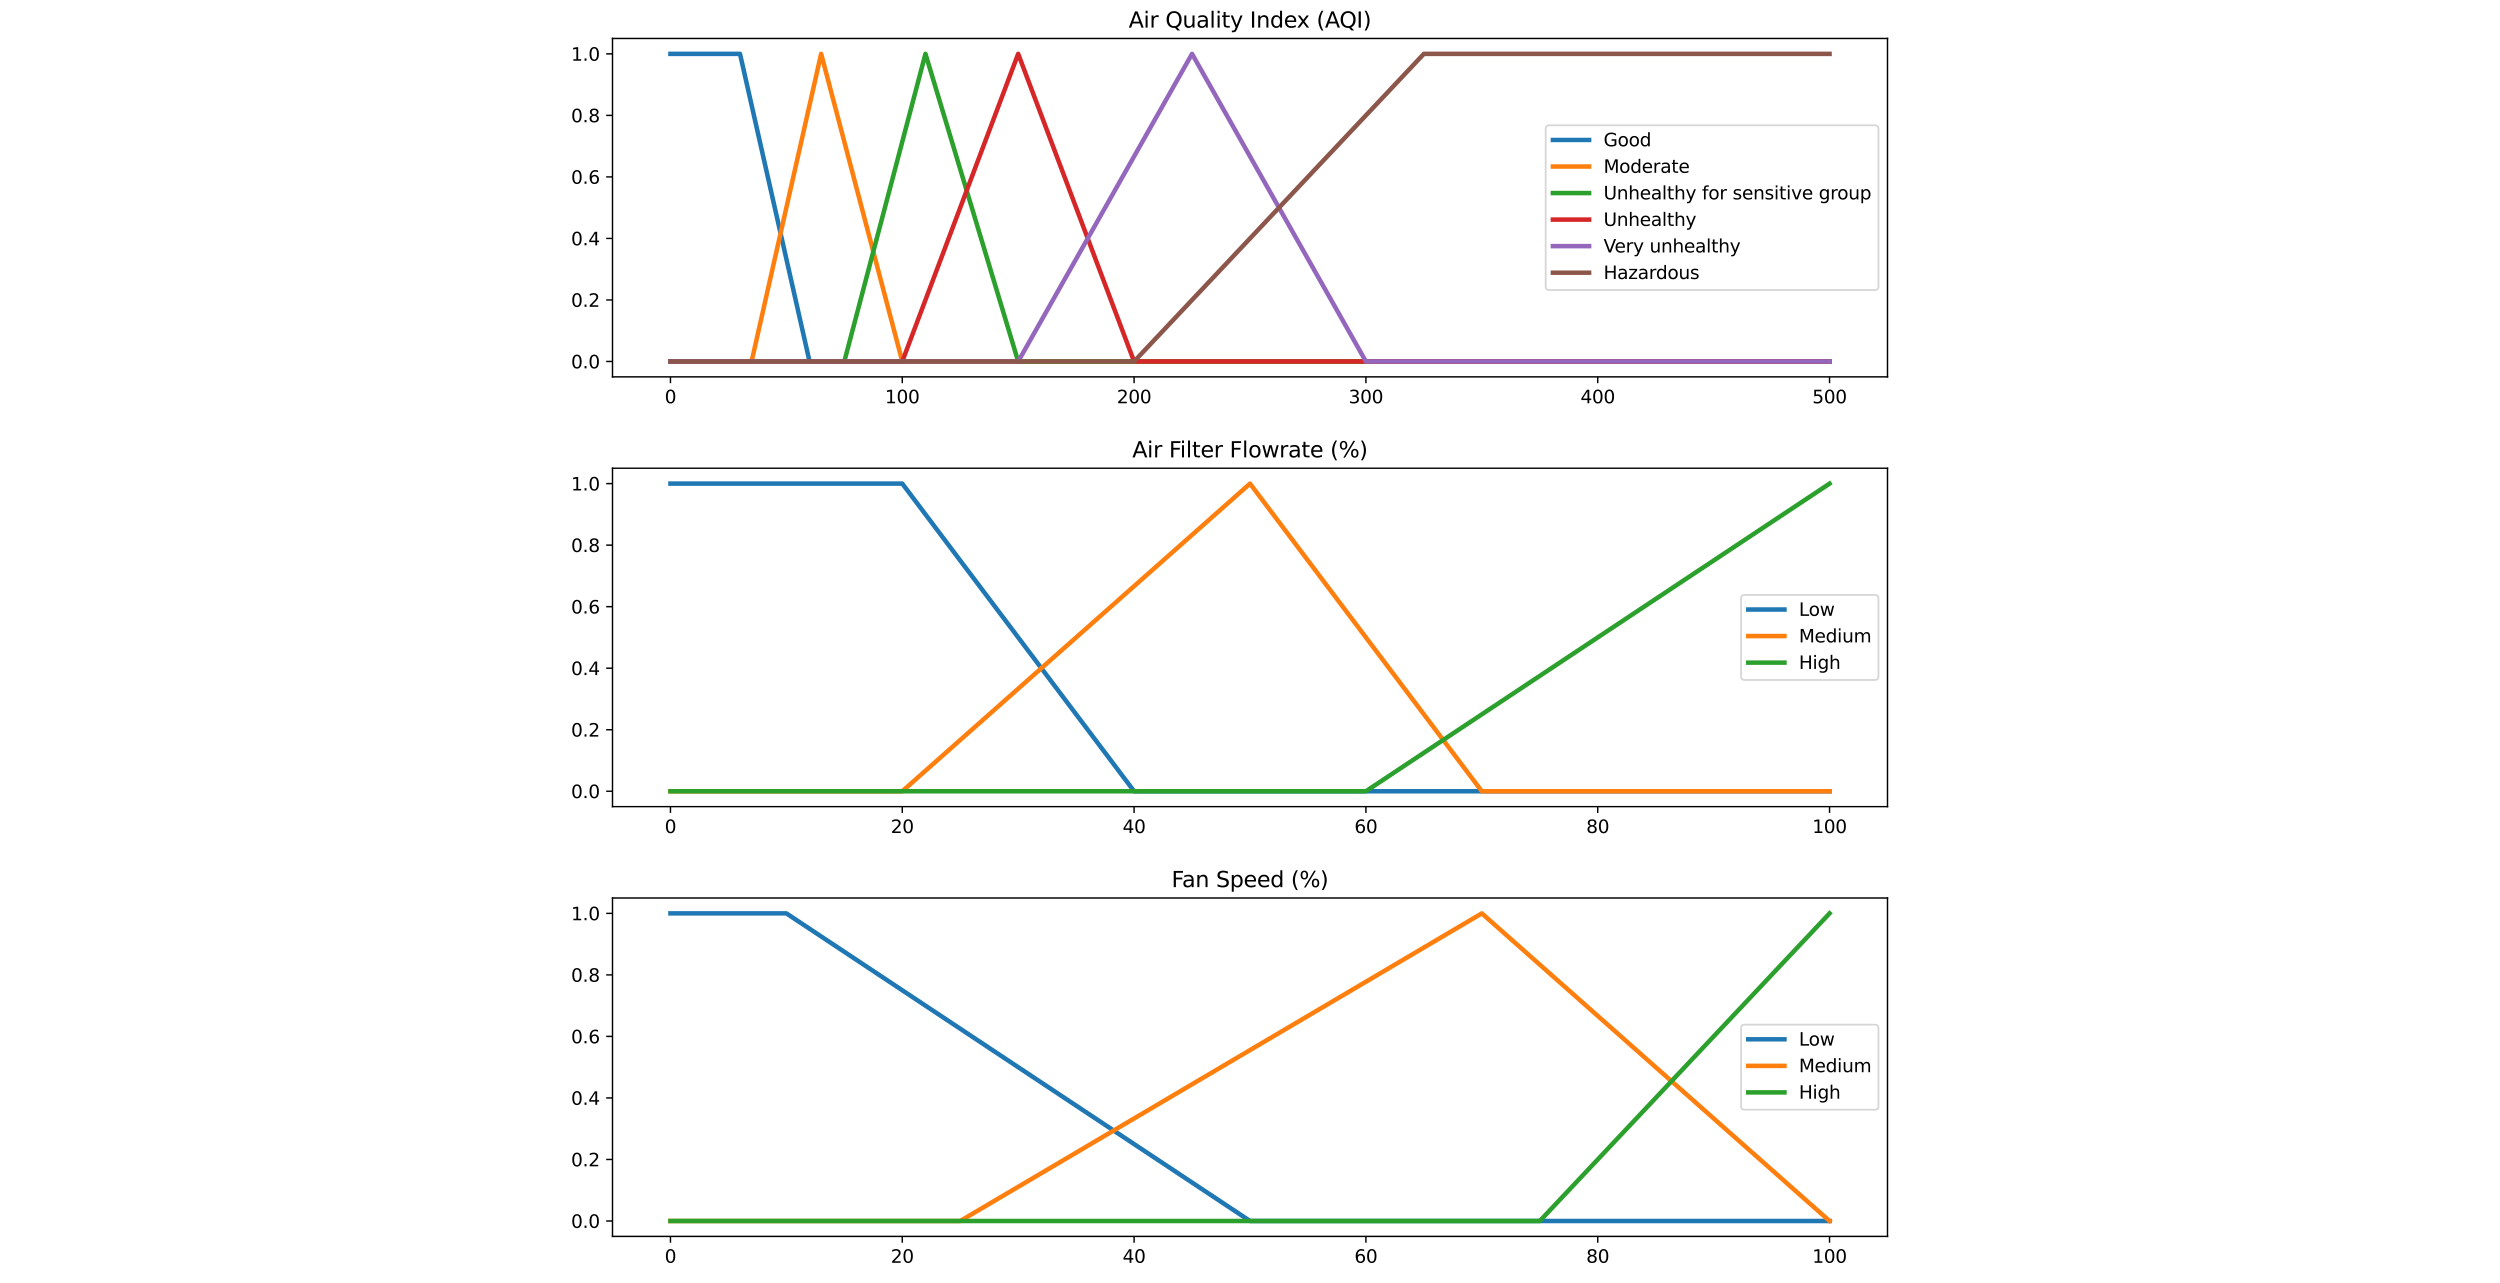 <?xml version="1.0" encoding="utf-8" standalone="no"?>
<!DOCTYPE svg PUBLIC "-//W3C//DTD SVG 1.1//EN"
  "http://www.w3.org/Graphics/SVG/1.1/DTD/svg11.dtd">
<svg xmlns:xlink="http://www.w3.org/1999/xlink" width="1382.4pt" height="709.2pt" viewBox="0 0 1382.4 709.2" xmlns="http://www.w3.org/2000/svg" version="1.1">
 <defs>
  <style type="text/css">*{stroke-linejoin: round; stroke-linecap: butt}</style>
 </defs>
 <g id="figure_1">
  <g id="patch_1">
   <path d="M 0 709.2 
L 1382.4 709.2 
L 1382.4 0 
L 0 0 
z
" style="fill: #ffffff"/>
  </g>
  <g id="axes_1">
   <g id="patch_2">
    <path d="M 338.688 208.393 
L 1043.712 208.393 
L 1043.712 21.276 
L 338.688 21.276 
z
" style="fill: #ffffff"/>
   </g>
   <g id="matplotlib.axis_1">
    <g id="xtick_1">
     <g id="line2d_1">
      <defs>
       <path id="m611a235ee1" d="M 0 0 
L 0 3.5 
" style="stroke: #000000; stroke-width: 0.8"/>
      </defs>
      <g>
       <use xlink:href="#m611a235ee1" x="370.735" y="208.393" style="stroke: #000000; stroke-width: 0.8"/>
      </g>
     </g>
     <g id="text_1">
      <!-- 0 -->
      <g transform="translate(367.553 222.991)scale(0.1 -0.1)">
       <defs>
        <path id="DejaVuSans-30" d="M 2034 4250 
Q 1547 4250 1301 3770 
Q 1056 3291 1056 2328 
Q 1056 1369 1301 889 
Q 1547 409 2034 409 
Q 2525 409 2770 889 
Q 3016 1369 3016 2328 
Q 3016 3291 2770 3770 
Q 2525 4250 2034 4250 
z
M 2034 4750 
Q 2819 4750 3233 4129 
Q 3647 3509 3647 2328 
Q 3647 1150 3233 529 
Q 2819 -91 2034 -91 
Q 1250 -91 836 529 
Q 422 1150 422 2328 
Q 422 3509 836 4129 
Q 1250 4750 2034 4750 
z
" transform="scale(0.016)"/>
       </defs>
       <use xlink:href="#DejaVuSans-30"/>
      </g>
     </g>
    </g>
    <g id="xtick_2">
     <g id="line2d_2">
      <g>
       <use xlink:href="#m611a235ee1" x="498.921" y="208.393" style="stroke: #000000; stroke-width: 0.8"/>
      </g>
     </g>
     <g id="text_2">
      <!-- 100 -->
      <g transform="translate(489.377 222.991)scale(0.1 -0.1)">
       <defs>
        <path id="DejaVuSans-31" d="M 794 531 
L 1825 531 
L 1825 4091 
L 703 3866 
L 703 4441 
L 1819 4666 
L 2450 4666 
L 2450 531 
L 3481 531 
L 3481 0 
L 794 0 
L 794 531 
z
" transform="scale(0.016)"/>
       </defs>
       <use xlink:href="#DejaVuSans-31"/>
       <use xlink:href="#DejaVuSans-30" x="63.623"/>
       <use xlink:href="#DejaVuSans-30" x="127.246"/>
      </g>
     </g>
    </g>
    <g id="xtick_3">
     <g id="line2d_3">
      <g>
       <use xlink:href="#m611a235ee1" x="627.107" y="208.393" style="stroke: #000000; stroke-width: 0.8"/>
      </g>
     </g>
     <g id="text_3">
      <!-- 200 -->
      <g transform="translate(617.563 222.991)scale(0.1 -0.1)">
       <defs>
        <path id="DejaVuSans-32" d="M 1228 531 
L 3431 531 
L 3431 0 
L 469 0 
L 469 531 
Q 828 903 1448 1529 
Q 2069 2156 2228 2338 
Q 2531 2678 2651 2914 
Q 2772 3150 2772 3378 
Q 2772 3750 2511 3984 
Q 2250 4219 1831 4219 
Q 1534 4219 1204 4116 
Q 875 4013 500 3803 
L 500 4441 
Q 881 4594 1212 4672 
Q 1544 4750 1819 4750 
Q 2544 4750 2975 4387 
Q 3406 4025 3406 3419 
Q 3406 3131 3298 2873 
Q 3191 2616 2906 2266 
Q 2828 2175 2409 1742 
Q 1991 1309 1228 531 
z
" transform="scale(0.016)"/>
       </defs>
       <use xlink:href="#DejaVuSans-32"/>
       <use xlink:href="#DejaVuSans-30" x="63.623"/>
       <use xlink:href="#DejaVuSans-30" x="127.246"/>
      </g>
     </g>
    </g>
    <g id="xtick_4">
     <g id="line2d_4">
      <g>
       <use xlink:href="#m611a235ee1" x="755.293" y="208.393" style="stroke: #000000; stroke-width: 0.8"/>
      </g>
     </g>
     <g id="text_4">
      <!-- 300 -->
      <g transform="translate(745.749 222.991)scale(0.1 -0.1)">
       <defs>
        <path id="DejaVuSans-33" d="M 2597 2516 
Q 3050 2419 3304 2112 
Q 3559 1806 3559 1356 
Q 3559 666 3084 287 
Q 2609 -91 1734 -91 
Q 1441 -91 1130 -33 
Q 819 25 488 141 
L 488 750 
Q 750 597 1062 519 
Q 1375 441 1716 441 
Q 2309 441 2620 675 
Q 2931 909 2931 1356 
Q 2931 1769 2642 2001 
Q 2353 2234 1838 2234 
L 1294 2234 
L 1294 2753 
L 1863 2753 
Q 2328 2753 2575 2939 
Q 2822 3125 2822 3475 
Q 2822 3834 2567 4026 
Q 2313 4219 1838 4219 
Q 1578 4219 1281 4162 
Q 984 4106 628 3988 
L 628 4550 
Q 988 4650 1302 4700 
Q 1616 4750 1894 4750 
Q 2613 4750 3031 4423 
Q 3450 4097 3450 3541 
Q 3450 3153 3228 2886 
Q 3006 2619 2597 2516 
z
" transform="scale(0.016)"/>
       </defs>
       <use xlink:href="#DejaVuSans-33"/>
       <use xlink:href="#DejaVuSans-30" x="63.623"/>
       <use xlink:href="#DejaVuSans-30" x="127.246"/>
      </g>
     </g>
    </g>
    <g id="xtick_5">
     <g id="line2d_5">
      <g>
       <use xlink:href="#m611a235ee1" x="883.479" y="208.393" style="stroke: #000000; stroke-width: 0.8"/>
      </g>
     </g>
     <g id="text_5">
      <!-- 400 -->
      <g transform="translate(873.936 222.991)scale(0.1 -0.1)">
       <defs>
        <path id="DejaVuSans-34" d="M 2419 4116 
L 825 1625 
L 2419 1625 
L 2419 4116 
z
M 2253 4666 
L 3047 4666 
L 3047 1625 
L 3713 1625 
L 3713 1100 
L 3047 1100 
L 3047 0 
L 2419 0 
L 2419 1100 
L 313 1100 
L 313 1709 
L 2253 4666 
z
" transform="scale(0.016)"/>
       </defs>
       <use xlink:href="#DejaVuSans-34"/>
       <use xlink:href="#DejaVuSans-30" x="63.623"/>
       <use xlink:href="#DejaVuSans-30" x="127.246"/>
      </g>
     </g>
    </g>
    <g id="xtick_6">
     <g id="line2d_6">
      <g>
       <use xlink:href="#m611a235ee1" x="1011.665" y="208.393" style="stroke: #000000; stroke-width: 0.8"/>
      </g>
     </g>
     <g id="text_6">
      <!-- 500 -->
      <g transform="translate(1002.122 222.991)scale(0.1 -0.1)">
       <defs>
        <path id="DejaVuSans-35" d="M 691 4666 
L 3169 4666 
L 3169 4134 
L 1269 4134 
L 1269 2991 
Q 1406 3038 1543 3061 
Q 1681 3084 1819 3084 
Q 2600 3084 3056 2656 
Q 3513 2228 3513 1497 
Q 3513 744 3044 326 
Q 2575 -91 1722 -91 
Q 1428 -91 1123 -41 
Q 819 9 494 109 
L 494 744 
Q 775 591 1075 516 
Q 1375 441 1709 441 
Q 2250 441 2565 725 
Q 2881 1009 2881 1497 
Q 2881 1984 2565 2268 
Q 2250 2553 1709 2553 
Q 1456 2553 1204 2497 
Q 953 2441 691 2322 
L 691 4666 
z
" transform="scale(0.016)"/>
       </defs>
       <use xlink:href="#DejaVuSans-35"/>
       <use xlink:href="#DejaVuSans-30" x="63.623"/>
       <use xlink:href="#DejaVuSans-30" x="127.246"/>
      </g>
     </g>
    </g>
   </g>
   <g id="matplotlib.axis_2">
    <g id="ytick_1">
     <g id="line2d_7">
      <defs>
       <path id="m866c22532f" d="M 0 0 
L -3.5 0 
" style="stroke: #000000; stroke-width: 0.8"/>
      </defs>
      <g>
       <use xlink:href="#m866c22532f" x="338.688" y="199.887" style="stroke: #000000; stroke-width: 0.8"/>
      </g>
     </g>
     <g id="text_7">
      <!-- 0.0 -->
      <g transform="translate(315.785 203.687)scale(0.1 -0.1)">
       <defs>
        <path id="DejaVuSans-2e" d="M 684 794 
L 1344 794 
L 1344 0 
L 684 0 
L 684 794 
z
" transform="scale(0.016)"/>
       </defs>
       <use xlink:href="#DejaVuSans-30"/>
       <use xlink:href="#DejaVuSans-2e" x="63.623"/>
       <use xlink:href="#DejaVuSans-30" x="95.41"/>
      </g>
     </g>
    </g>
    <g id="ytick_2">
     <g id="line2d_8">
      <g>
       <use xlink:href="#m866c22532f" x="338.688" y="165.866" style="stroke: #000000; stroke-width: 0.8"/>
      </g>
     </g>
     <g id="text_8">
      <!-- 0.2 -->
      <g transform="translate(315.785 169.665)scale(0.1 -0.1)">
       <use xlink:href="#DejaVuSans-30"/>
       <use xlink:href="#DejaVuSans-2e" x="63.623"/>
       <use xlink:href="#DejaVuSans-32" x="95.41"/>
      </g>
     </g>
    </g>
    <g id="ytick_3">
     <g id="line2d_9">
      <g>
       <use xlink:href="#m866c22532f" x="338.688" y="131.845" style="stroke: #000000; stroke-width: 0.8"/>
      </g>
     </g>
     <g id="text_9">
      <!-- 0.4 -->
      <g transform="translate(315.785 135.644)scale(0.1 -0.1)">
       <use xlink:href="#DejaVuSans-30"/>
       <use xlink:href="#DejaVuSans-2e" x="63.623"/>
       <use xlink:href="#DejaVuSans-34" x="95.41"/>
      </g>
     </g>
    </g>
    <g id="ytick_4">
     <g id="line2d_10">
      <g>
       <use xlink:href="#m866c22532f" x="338.688" y="97.824" style="stroke: #000000; stroke-width: 0.8"/>
      </g>
     </g>
     <g id="text_10">
      <!-- 0.6 -->
      <g transform="translate(315.785 101.623)scale(0.1 -0.1)">
       <defs>
        <path id="DejaVuSans-36" d="M 2113 2584 
Q 1688 2584 1439 2293 
Q 1191 2003 1191 1497 
Q 1191 994 1439 701 
Q 1688 409 2113 409 
Q 2538 409 2786 701 
Q 3034 994 3034 1497 
Q 3034 2003 2786 2293 
Q 2538 2584 2113 2584 
z
M 3366 4563 
L 3366 3988 
Q 3128 4100 2886 4159 
Q 2644 4219 2406 4219 
Q 1781 4219 1451 3797 
Q 1122 3375 1075 2522 
Q 1259 2794 1537 2939 
Q 1816 3084 2150 3084 
Q 2853 3084 3261 2657 
Q 3669 2231 3669 1497 
Q 3669 778 3244 343 
Q 2819 -91 2113 -91 
Q 1303 -91 875 529 
Q 447 1150 447 2328 
Q 447 3434 972 4092 
Q 1497 4750 2381 4750 
Q 2619 4750 2861 4703 
Q 3103 4656 3366 4563 
z
" transform="scale(0.016)"/>
       </defs>
       <use xlink:href="#DejaVuSans-30"/>
       <use xlink:href="#DejaVuSans-2e" x="63.623"/>
       <use xlink:href="#DejaVuSans-36" x="95.41"/>
      </g>
     </g>
    </g>
    <g id="ytick_5">
     <g id="line2d_11">
      <g>
       <use xlink:href="#m866c22532f" x="338.688" y="63.803" style="stroke: #000000; stroke-width: 0.8"/>
      </g>
     </g>
     <g id="text_11">
      <!-- 0.8 -->
      <g transform="translate(315.785 67.602)scale(0.1 -0.1)">
       <defs>
        <path id="DejaVuSans-38" d="M 2034 2216 
Q 1584 2216 1326 1975 
Q 1069 1734 1069 1313 
Q 1069 891 1326 650 
Q 1584 409 2034 409 
Q 2484 409 2743 651 
Q 3003 894 3003 1313 
Q 3003 1734 2745 1975 
Q 2488 2216 2034 2216 
z
M 1403 2484 
Q 997 2584 770 2862 
Q 544 3141 544 3541 
Q 544 4100 942 4425 
Q 1341 4750 2034 4750 
Q 2731 4750 3128 4425 
Q 3525 4100 3525 3541 
Q 3525 3141 3298 2862 
Q 3072 2584 2669 2484 
Q 3125 2378 3379 2068 
Q 3634 1759 3634 1313 
Q 3634 634 3220 271 
Q 2806 -91 2034 -91 
Q 1263 -91 848 271 
Q 434 634 434 1313 
Q 434 1759 690 2068 
Q 947 2378 1403 2484 
z
M 1172 3481 
Q 1172 3119 1398 2916 
Q 1625 2713 2034 2713 
Q 2441 2713 2670 2916 
Q 2900 3119 2900 3481 
Q 2900 3844 2670 4047 
Q 2441 4250 2034 4250 
Q 1625 4250 1398 4047 
Q 1172 3844 1172 3481 
z
" transform="scale(0.016)"/>
       </defs>
       <use xlink:href="#DejaVuSans-30"/>
       <use xlink:href="#DejaVuSans-2e" x="63.623"/>
       <use xlink:href="#DejaVuSans-38" x="95.41"/>
      </g>
     </g>
    </g>
    <g id="ytick_6">
     <g id="line2d_12">
      <g>
       <use xlink:href="#m866c22532f" x="338.688" y="29.781" style="stroke: #000000; stroke-width: 0.8"/>
      </g>
     </g>
     <g id="text_12">
      <!-- 1.0 -->
      <g transform="translate(315.785 33.581)scale(0.1 -0.1)">
       <use xlink:href="#DejaVuSans-31"/>
       <use xlink:href="#DejaVuSans-2e" x="63.623"/>
       <use xlink:href="#DejaVuSans-30" x="95.41"/>
      </g>
     </g>
    </g>
   </g>
   <g id="line2d_13">
    <path d="M 370.735 29.781 
L 409.19 29.781 
L 447.646 199.887 
L 1011.665 199.887 
L 1011.665 199.887 
" clip-path="url(#pa4f7326aba)" style="fill: none; stroke: #1f77b4; stroke-width: 2.5; stroke-linecap: square"/>
   </g>
   <g id="line2d_14">
    <path d="M 370.735 199.887 
L 415.6 199.887 
L 454.056 29.781 
L 498.921 199.887 
L 1011.665 199.887 
L 1011.665 199.887 
" clip-path="url(#pa4f7326aba)" style="fill: none; stroke: #ff7f0e; stroke-width: 2.5; stroke-linecap: square"/>
   </g>
   <g id="line2d_15">
    <path d="M 370.735 199.887 
L 466.874 199.887 
L 511.739 29.781 
L 563.014 199.887 
L 1011.665 199.887 
L 1011.665 199.887 
" clip-path="url(#pa4f7326aba)" style="fill: none; stroke: #2ca02c; stroke-width: 2.5; stroke-linecap: square"/>
   </g>
   <g id="line2d_16">
    <path d="M 370.735 199.887 
L 498.921 199.887 
L 563.014 29.781 
L 627.107 199.887 
L 1011.665 199.887 
L 1011.665 199.887 
" clip-path="url(#pa4f7326aba)" style="fill: none; stroke: #d62728; stroke-width: 2.5; stroke-linecap: square"/>
   </g>
   <g id="line2d_17">
    <path d="M 370.735 199.887 
L 563.014 199.887 
L 659.153 29.781 
L 755.293 199.887 
L 1011.665 199.887 
L 1011.665 199.887 
" clip-path="url(#pa4f7326aba)" style="fill: none; stroke: #9467bd; stroke-width: 2.5; stroke-linecap: square"/>
   </g>
   <g id="line2d_18">
    <path d="M 370.735 199.887 
L 627.107 199.887 
L 787.34 29.781 
L 1011.665 29.781 
L 1011.665 29.781 
" clip-path="url(#pa4f7326aba)" style="fill: none; stroke: #8c564b; stroke-width: 2.5; stroke-linecap: square"/>
   </g>
   <g id="patch_3">
    <path d="M 338.688 208.393 
L 338.688 21.276 
" style="fill: none; stroke: #000000; stroke-width: 0.8; stroke-linejoin: miter; stroke-linecap: square"/>
   </g>
   <g id="patch_4">
    <path d="M 1043.712 208.393 
L 1043.712 21.276 
" style="fill: none; stroke: #000000; stroke-width: 0.8; stroke-linejoin: miter; stroke-linecap: square"/>
   </g>
   <g id="patch_5">
    <path d="M 338.688 208.393 
L 1043.712 208.393 
" style="fill: none; stroke: #000000; stroke-width: 0.8; stroke-linejoin: miter; stroke-linecap: square"/>
   </g>
   <g id="patch_6">
    <path d="M 338.688 21.276 
L 1043.712 21.276 
" style="fill: none; stroke: #000000; stroke-width: 0.8; stroke-linejoin: miter; stroke-linecap: square"/>
   </g>
   <g id="text_13">
    <!-- Air Quality Index (AQI) -->
    <g transform="translate(624.108 15.276)scale(0.12 -0.12)">
     <defs>
      <path id="DejaVuSans-41" d="M 2188 4044 
L 1331 1722 
L 3047 1722 
L 2188 4044 
z
M 1831 4666 
L 2547 4666 
L 4325 0 
L 3669 0 
L 3244 1197 
L 1141 1197 
L 716 0 
L 50 0 
L 1831 4666 
z
" transform="scale(0.016)"/>
      <path id="DejaVuSans-69" d="M 603 3500 
L 1178 3500 
L 1178 0 
L 603 0 
L 603 3500 
z
M 603 4863 
L 1178 4863 
L 1178 4134 
L 603 4134 
L 603 4863 
z
" transform="scale(0.016)"/>
      <path id="DejaVuSans-72" d="M 2631 2963 
Q 2534 3019 2420 3045 
Q 2306 3072 2169 3072 
Q 1681 3072 1420 2755 
Q 1159 2438 1159 1844 
L 1159 0 
L 581 0 
L 581 3500 
L 1159 3500 
L 1159 2956 
Q 1341 3275 1631 3429 
Q 1922 3584 2338 3584 
Q 2397 3584 2469 3576 
Q 2541 3569 2628 3553 
L 2631 2963 
z
" transform="scale(0.016)"/>
      <path id="DejaVuSans-20" transform="scale(0.016)"/>
      <path id="DejaVuSans-51" d="M 2522 4238 
Q 1834 4238 1429 3725 
Q 1025 3213 1025 2328 
Q 1025 1447 1429 934 
Q 1834 422 2522 422 
Q 3209 422 3611 934 
Q 4013 1447 4013 2328 
Q 4013 3213 3611 3725 
Q 3209 4238 2522 4238 
z
M 3406 84 
L 4238 -825 
L 3475 -825 
L 2784 -78 
Q 2681 -84 2626 -87 
Q 2572 -91 2522 -91 
Q 1538 -91 948 567 
Q 359 1225 359 2328 
Q 359 3434 948 4092 
Q 1538 4750 2522 4750 
Q 3503 4750 4090 4092 
Q 4678 3434 4678 2328 
Q 4678 1516 4351 937 
Q 4025 359 3406 84 
z
" transform="scale(0.016)"/>
      <path id="DejaVuSans-75" d="M 544 1381 
L 544 3500 
L 1119 3500 
L 1119 1403 
Q 1119 906 1312 657 
Q 1506 409 1894 409 
Q 2359 409 2629 706 
Q 2900 1003 2900 1516 
L 2900 3500 
L 3475 3500 
L 3475 0 
L 2900 0 
L 2900 538 
Q 2691 219 2414 64 
Q 2138 -91 1772 -91 
Q 1169 -91 856 284 
Q 544 659 544 1381 
z
M 1991 3584 
L 1991 3584 
z
" transform="scale(0.016)"/>
      <path id="DejaVuSans-61" d="M 2194 1759 
Q 1497 1759 1228 1600 
Q 959 1441 959 1056 
Q 959 750 1161 570 
Q 1363 391 1709 391 
Q 2188 391 2477 730 
Q 2766 1069 2766 1631 
L 2766 1759 
L 2194 1759 
z
M 3341 1997 
L 3341 0 
L 2766 0 
L 2766 531 
Q 2569 213 2275 61 
Q 1981 -91 1556 -91 
Q 1019 -91 701 211 
Q 384 513 384 1019 
Q 384 1609 779 1909 
Q 1175 2209 1959 2209 
L 2766 2209 
L 2766 2266 
Q 2766 2663 2505 2880 
Q 2244 3097 1772 3097 
Q 1472 3097 1187 3025 
Q 903 2953 641 2809 
L 641 3341 
Q 956 3463 1253 3523 
Q 1550 3584 1831 3584 
Q 2591 3584 2966 3190 
Q 3341 2797 3341 1997 
z
" transform="scale(0.016)"/>
      <path id="DejaVuSans-6c" d="M 603 4863 
L 1178 4863 
L 1178 0 
L 603 0 
L 603 4863 
z
" transform="scale(0.016)"/>
      <path id="DejaVuSans-74" d="M 1172 4494 
L 1172 3500 
L 2356 3500 
L 2356 3053 
L 1172 3053 
L 1172 1153 
Q 1172 725 1289 603 
Q 1406 481 1766 481 
L 2356 481 
L 2356 0 
L 1766 0 
Q 1100 0 847 248 
Q 594 497 594 1153 
L 594 3053 
L 172 3053 
L 172 3500 
L 594 3500 
L 594 4494 
L 1172 4494 
z
" transform="scale(0.016)"/>
      <path id="DejaVuSans-79" d="M 2059 -325 
Q 1816 -950 1584 -1140 
Q 1353 -1331 966 -1331 
L 506 -1331 
L 506 -850 
L 844 -850 
Q 1081 -850 1212 -737 
Q 1344 -625 1503 -206 
L 1606 56 
L 191 3500 
L 800 3500 
L 1894 763 
L 2988 3500 
L 3597 3500 
L 2059 -325 
z
" transform="scale(0.016)"/>
      <path id="DejaVuSans-49" d="M 628 4666 
L 1259 4666 
L 1259 0 
L 628 0 
L 628 4666 
z
" transform="scale(0.016)"/>
      <path id="DejaVuSans-6e" d="M 3513 2113 
L 3513 0 
L 2938 0 
L 2938 2094 
Q 2938 2591 2744 2837 
Q 2550 3084 2163 3084 
Q 1697 3084 1428 2787 
Q 1159 2491 1159 1978 
L 1159 0 
L 581 0 
L 581 3500 
L 1159 3500 
L 1159 2956 
Q 1366 3272 1645 3428 
Q 1925 3584 2291 3584 
Q 2894 3584 3203 3211 
Q 3513 2838 3513 2113 
z
" transform="scale(0.016)"/>
      <path id="DejaVuSans-64" d="M 2906 2969 
L 2906 4863 
L 3481 4863 
L 3481 0 
L 2906 0 
L 2906 525 
Q 2725 213 2448 61 
Q 2172 -91 1784 -91 
Q 1150 -91 751 415 
Q 353 922 353 1747 
Q 353 2572 751 3078 
Q 1150 3584 1784 3584 
Q 2172 3584 2448 3432 
Q 2725 3281 2906 2969 
z
M 947 1747 
Q 947 1113 1208 752 
Q 1469 391 1925 391 
Q 2381 391 2643 752 
Q 2906 1113 2906 1747 
Q 2906 2381 2643 2742 
Q 2381 3103 1925 3103 
Q 1469 3103 1208 2742 
Q 947 2381 947 1747 
z
" transform="scale(0.016)"/>
      <path id="DejaVuSans-65" d="M 3597 1894 
L 3597 1613 
L 953 1613 
Q 991 1019 1311 708 
Q 1631 397 2203 397 
Q 2534 397 2845 478 
Q 3156 559 3463 722 
L 3463 178 
Q 3153 47 2828 -22 
Q 2503 -91 2169 -91 
Q 1331 -91 842 396 
Q 353 884 353 1716 
Q 353 2575 817 3079 
Q 1281 3584 2069 3584 
Q 2775 3584 3186 3129 
Q 3597 2675 3597 1894 
z
M 3022 2063 
Q 3016 2534 2758 2815 
Q 2500 3097 2075 3097 
Q 1594 3097 1305 2825 
Q 1016 2553 972 2059 
L 3022 2063 
z
" transform="scale(0.016)"/>
      <path id="DejaVuSans-78" d="M 3513 3500 
L 2247 1797 
L 3578 0 
L 2900 0 
L 1881 1375 
L 863 0 
L 184 0 
L 1544 1831 
L 300 3500 
L 978 3500 
L 1906 2253 
L 2834 3500 
L 3513 3500 
z
" transform="scale(0.016)"/>
      <path id="DejaVuSans-28" d="M 1984 4856 
Q 1566 4138 1362 3434 
Q 1159 2731 1159 2009 
Q 1159 1288 1364 580 
Q 1569 -128 1984 -844 
L 1484 -844 
Q 1016 -109 783 600 
Q 550 1309 550 2009 
Q 550 2706 781 3412 
Q 1013 4119 1484 4856 
L 1984 4856 
z
" transform="scale(0.016)"/>
      <path id="DejaVuSans-29" d="M 513 4856 
L 1013 4856 
Q 1481 4119 1714 3412 
Q 1947 2706 1947 2009 
Q 1947 1309 1714 600 
Q 1481 -109 1013 -844 
L 513 -844 
Q 928 -128 1133 580 
Q 1338 1288 1338 2009 
Q 1338 2731 1133 3434 
Q 928 4138 513 4856 
z
" transform="scale(0.016)"/>
     </defs>
     <use xlink:href="#DejaVuSans-41"/>
     <use xlink:href="#DejaVuSans-69" x="68.408"/>
     <use xlink:href="#DejaVuSans-72" x="96.191"/>
     <use xlink:href="#DejaVuSans-20" x="137.305"/>
     <use xlink:href="#DejaVuSans-51" x="169.092"/>
     <use xlink:href="#DejaVuSans-75" x="247.803"/>
     <use xlink:href="#DejaVuSans-61" x="311.182"/>
     <use xlink:href="#DejaVuSans-6c" x="372.461"/>
     <use xlink:href="#DejaVuSans-69" x="400.244"/>
     <use xlink:href="#DejaVuSans-74" x="428.027"/>
     <use xlink:href="#DejaVuSans-79" x="467.236"/>
     <use xlink:href="#DejaVuSans-20" x="526.416"/>
     <use xlink:href="#DejaVuSans-49" x="558.203"/>
     <use xlink:href="#DejaVuSans-6e" x="587.695"/>
     <use xlink:href="#DejaVuSans-64" x="651.074"/>
     <use xlink:href="#DejaVuSans-65" x="714.551"/>
     <use xlink:href="#DejaVuSans-78" x="774.324"/>
     <use xlink:href="#DejaVuSans-20" x="833.504"/>
     <use xlink:href="#DejaVuSans-28" x="865.291"/>
     <use xlink:href="#DejaVuSans-41" x="904.305"/>
     <use xlink:href="#DejaVuSans-51" x="970.963"/>
     <use xlink:href="#DejaVuSans-49" x="1049.674"/>
     <use xlink:href="#DejaVuSans-29" x="1079.166"/>
    </g>
   </g>
   <g id="legend_1">
    <g id="patch_7">
     <path d="M 856.701 160.369 
L 1036.712 160.369 
Q 1038.712 160.369 1038.712 158.369 
L 1038.712 71.3 
Q 1038.712 69.3 1036.712 69.3 
L 856.701 69.3 
Q 854.701 69.3 854.701 71.3 
L 854.701 158.369 
Q 854.701 160.369 856.701 160.369 
z
" style="fill: #ffffff; opacity: 0.8; stroke: #cccccc; stroke-linejoin: miter"/>
    </g>
    <g id="line2d_19">
     <path d="M 858.701 77.398 
L 868.701 77.398 
L 878.701 77.398 
" style="fill: none; stroke: #1f77b4; stroke-width: 2.5; stroke-linecap: square"/>
    </g>
    <g id="text_14">
     <!-- Good -->
     <g transform="translate(886.701 80.898)scale(0.1 -0.1)">
      <defs>
       <path id="DejaVuSans-47" d="M 3809 666 
L 3809 1919 
L 2778 1919 
L 2778 2438 
L 4434 2438 
L 4434 434 
Q 4069 175 3628 42 
Q 3188 -91 2688 -91 
Q 1594 -91 976 548 
Q 359 1188 359 2328 
Q 359 3472 976 4111 
Q 1594 4750 2688 4750 
Q 3144 4750 3555 4637 
Q 3966 4525 4313 4306 
L 4313 3634 
Q 3963 3931 3569 4081 
Q 3175 4231 2741 4231 
Q 1884 4231 1454 3753 
Q 1025 3275 1025 2328 
Q 1025 1384 1454 906 
Q 1884 428 2741 428 
Q 3075 428 3337 486 
Q 3600 544 3809 666 
z
" transform="scale(0.016)"/>
       <path id="DejaVuSans-6f" d="M 1959 3097 
Q 1497 3097 1228 2736 
Q 959 2375 959 1747 
Q 959 1119 1226 758 
Q 1494 397 1959 397 
Q 2419 397 2687 759 
Q 2956 1122 2956 1747 
Q 2956 2369 2687 2733 
Q 2419 3097 1959 3097 
z
M 1959 3584 
Q 2709 3584 3137 3096 
Q 3566 2609 3566 1747 
Q 3566 888 3137 398 
Q 2709 -91 1959 -91 
Q 1206 -91 779 398 
Q 353 888 353 1747 
Q 353 2609 779 3096 
Q 1206 3584 1959 3584 
z
" transform="scale(0.016)"/>
      </defs>
      <use xlink:href="#DejaVuSans-47"/>
      <use xlink:href="#DejaVuSans-6f" x="77.49"/>
      <use xlink:href="#DejaVuSans-6f" x="138.672"/>
      <use xlink:href="#DejaVuSans-64" x="199.854"/>
     </g>
    </g>
    <g id="line2d_20">
     <path d="M 858.701 92.076 
L 868.701 92.076 
L 878.701 92.076 
" style="fill: none; stroke: #ff7f0e; stroke-width: 2.5; stroke-linecap: square"/>
    </g>
    <g id="text_15">
     <!-- Moderate -->
     <g transform="translate(886.701 95.576)scale(0.1 -0.1)">
      <defs>
       <path id="DejaVuSans-4d" d="M 628 4666 
L 1569 4666 
L 2759 1491 
L 3956 4666 
L 4897 4666 
L 4897 0 
L 4281 0 
L 4281 4097 
L 3078 897 
L 2444 897 
L 1241 4097 
L 1241 0 
L 628 0 
L 628 4666 
z
" transform="scale(0.016)"/>
      </defs>
      <use xlink:href="#DejaVuSans-4d"/>
      <use xlink:href="#DejaVuSans-6f" x="86.279"/>
      <use xlink:href="#DejaVuSans-64" x="147.461"/>
      <use xlink:href="#DejaVuSans-65" x="210.938"/>
      <use xlink:href="#DejaVuSans-72" x="272.461"/>
      <use xlink:href="#DejaVuSans-61" x="313.574"/>
      <use xlink:href="#DejaVuSans-74" x="374.854"/>
      <use xlink:href="#DejaVuSans-65" x="414.062"/>
     </g>
    </g>
    <g id="line2d_21">
     <path d="M 858.701 106.755 
L 868.701 106.755 
L 878.701 106.755 
" style="fill: none; stroke: #2ca02c; stroke-width: 2.5; stroke-linecap: square"/>
    </g>
    <g id="text_16">
     <!-- Unhealthy for sensitive group -->
     <g transform="translate(886.701 110.255)scale(0.1 -0.1)">
      <defs>
       <path id="DejaVuSans-55" d="M 556 4666 
L 1191 4666 
L 1191 1831 
Q 1191 1081 1462 751 
Q 1734 422 2344 422 
Q 2950 422 3222 751 
Q 3494 1081 3494 1831 
L 3494 4666 
L 4128 4666 
L 4128 1753 
Q 4128 841 3676 375 
Q 3225 -91 2344 -91 
Q 1459 -91 1007 375 
Q 556 841 556 1753 
L 556 4666 
z
" transform="scale(0.016)"/>
       <path id="DejaVuSans-68" d="M 3513 2113 
L 3513 0 
L 2938 0 
L 2938 2094 
Q 2938 2591 2744 2837 
Q 2550 3084 2163 3084 
Q 1697 3084 1428 2787 
Q 1159 2491 1159 1978 
L 1159 0 
L 581 0 
L 581 4863 
L 1159 4863 
L 1159 2956 
Q 1366 3272 1645 3428 
Q 1925 3584 2291 3584 
Q 2894 3584 3203 3211 
Q 3513 2838 3513 2113 
z
" transform="scale(0.016)"/>
       <path id="DejaVuSans-66" d="M 2375 4863 
L 2375 4384 
L 1825 4384 
Q 1516 4384 1395 4259 
Q 1275 4134 1275 3809 
L 1275 3500 
L 2222 3500 
L 2222 3053 
L 1275 3053 
L 1275 0 
L 697 0 
L 697 3053 
L 147 3053 
L 147 3500 
L 697 3500 
L 697 3744 
Q 697 4328 969 4595 
Q 1241 4863 1831 4863 
L 2375 4863 
z
" transform="scale(0.016)"/>
       <path id="DejaVuSans-73" d="M 2834 3397 
L 2834 2853 
Q 2591 2978 2328 3040 
Q 2066 3103 1784 3103 
Q 1356 3103 1142 2972 
Q 928 2841 928 2578 
Q 928 2378 1081 2264 
Q 1234 2150 1697 2047 
L 1894 2003 
Q 2506 1872 2764 1633 
Q 3022 1394 3022 966 
Q 3022 478 2636 193 
Q 2250 -91 1575 -91 
Q 1294 -91 989 -36 
Q 684 19 347 128 
L 347 722 
Q 666 556 975 473 
Q 1284 391 1588 391 
Q 1994 391 2212 530 
Q 2431 669 2431 922 
Q 2431 1156 2273 1281 
Q 2116 1406 1581 1522 
L 1381 1569 
Q 847 1681 609 1914 
Q 372 2147 372 2553 
Q 372 3047 722 3315 
Q 1072 3584 1716 3584 
Q 2034 3584 2315 3537 
Q 2597 3491 2834 3397 
z
" transform="scale(0.016)"/>
       <path id="DejaVuSans-76" d="M 191 3500 
L 800 3500 
L 1894 563 
L 2988 3500 
L 3597 3500 
L 2284 0 
L 1503 0 
L 191 3500 
z
" transform="scale(0.016)"/>
       <path id="DejaVuSans-67" d="M 2906 1791 
Q 2906 2416 2648 2759 
Q 2391 3103 1925 3103 
Q 1463 3103 1205 2759 
Q 947 2416 947 1791 
Q 947 1169 1205 825 
Q 1463 481 1925 481 
Q 2391 481 2648 825 
Q 2906 1169 2906 1791 
z
M 3481 434 
Q 3481 -459 3084 -895 
Q 2688 -1331 1869 -1331 
Q 1566 -1331 1297 -1286 
Q 1028 -1241 775 -1147 
L 775 -588 
Q 1028 -725 1275 -790 
Q 1522 -856 1778 -856 
Q 2344 -856 2625 -561 
Q 2906 -266 2906 331 
L 2906 616 
Q 2728 306 2450 153 
Q 2172 0 1784 0 
Q 1141 0 747 490 
Q 353 981 353 1791 
Q 353 2603 747 3093 
Q 1141 3584 1784 3584 
Q 2172 3584 2450 3431 
Q 2728 3278 2906 2969 
L 2906 3500 
L 3481 3500 
L 3481 434 
z
" transform="scale(0.016)"/>
       <path id="DejaVuSans-70" d="M 1159 525 
L 1159 -1331 
L 581 -1331 
L 581 3500 
L 1159 3500 
L 1159 2969 
Q 1341 3281 1617 3432 
Q 1894 3584 2278 3584 
Q 2916 3584 3314 3078 
Q 3713 2572 3713 1747 
Q 3713 922 3314 415 
Q 2916 -91 2278 -91 
Q 1894 -91 1617 61 
Q 1341 213 1159 525 
z
M 3116 1747 
Q 3116 2381 2855 2742 
Q 2594 3103 2138 3103 
Q 1681 3103 1420 2742 
Q 1159 2381 1159 1747 
Q 1159 1113 1420 752 
Q 1681 391 2138 391 
Q 2594 391 2855 752 
Q 3116 1113 3116 1747 
z
" transform="scale(0.016)"/>
      </defs>
      <use xlink:href="#DejaVuSans-55"/>
      <use xlink:href="#DejaVuSans-6e" x="73.193"/>
      <use xlink:href="#DejaVuSans-68" x="136.572"/>
      <use xlink:href="#DejaVuSans-65" x="199.951"/>
      <use xlink:href="#DejaVuSans-61" x="261.475"/>
      <use xlink:href="#DejaVuSans-6c" x="322.754"/>
      <use xlink:href="#DejaVuSans-74" x="350.537"/>
      <use xlink:href="#DejaVuSans-68" x="389.746"/>
      <use xlink:href="#DejaVuSans-79" x="453.125"/>
      <use xlink:href="#DejaVuSans-20" x="512.305"/>
      <use xlink:href="#DejaVuSans-66" x="544.092"/>
      <use xlink:href="#DejaVuSans-6f" x="579.297"/>
      <use xlink:href="#DejaVuSans-72" x="640.479"/>
      <use xlink:href="#DejaVuSans-20" x="681.592"/>
      <use xlink:href="#DejaVuSans-73" x="713.379"/>
      <use xlink:href="#DejaVuSans-65" x="765.479"/>
      <use xlink:href="#DejaVuSans-6e" x="827.002"/>
      <use xlink:href="#DejaVuSans-73" x="890.381"/>
      <use xlink:href="#DejaVuSans-69" x="942.48"/>
      <use xlink:href="#DejaVuSans-74" x="970.264"/>
      <use xlink:href="#DejaVuSans-69" x="1009.473"/>
      <use xlink:href="#DejaVuSans-76" x="1037.256"/>
      <use xlink:href="#DejaVuSans-65" x="1096.436"/>
      <use xlink:href="#DejaVuSans-20" x="1157.959"/>
      <use xlink:href="#DejaVuSans-67" x="1189.746"/>
      <use xlink:href="#DejaVuSans-72" x="1253.223"/>
      <use xlink:href="#DejaVuSans-6f" x="1292.086"/>
      <use xlink:href="#DejaVuSans-75" x="1353.268"/>
      <use xlink:href="#DejaVuSans-70" x="1416.646"/>
     </g>
    </g>
    <g id="line2d_22">
     <path d="M 858.701 121.433 
L 868.701 121.433 
L 878.701 121.433 
" style="fill: none; stroke: #d62728; stroke-width: 2.5; stroke-linecap: square"/>
    </g>
    <g id="text_17">
     <!-- Unhealthy -->
     <g transform="translate(886.701 124.933)scale(0.1 -0.1)">
      <use xlink:href="#DejaVuSans-55"/>
      <use xlink:href="#DejaVuSans-6e" x="73.193"/>
      <use xlink:href="#DejaVuSans-68" x="136.572"/>
      <use xlink:href="#DejaVuSans-65" x="199.951"/>
      <use xlink:href="#DejaVuSans-61" x="261.475"/>
      <use xlink:href="#DejaVuSans-6c" x="322.754"/>
      <use xlink:href="#DejaVuSans-74" x="350.537"/>
      <use xlink:href="#DejaVuSans-68" x="389.746"/>
      <use xlink:href="#DejaVuSans-79" x="453.125"/>
     </g>
    </g>
    <g id="line2d_23">
     <path d="M 858.701 136.111 
L 868.701 136.111 
L 878.701 136.111 
" style="fill: none; stroke: #9467bd; stroke-width: 2.5; stroke-linecap: square"/>
    </g>
    <g id="text_18">
     <!-- Very unhealthy -->
     <g transform="translate(886.701 139.611)scale(0.1 -0.1)">
      <defs>
       <path id="DejaVuSans-56" d="M 1831 0 
L 50 4666 
L 709 4666 
L 2188 738 
L 3669 4666 
L 4325 4666 
L 2547 0 
L 1831 0 
z
" transform="scale(0.016)"/>
      </defs>
      <use xlink:href="#DejaVuSans-56"/>
      <use xlink:href="#DejaVuSans-65" x="60.658"/>
      <use xlink:href="#DejaVuSans-72" x="122.182"/>
      <use xlink:href="#DejaVuSans-79" x="163.295"/>
      <use xlink:href="#DejaVuSans-20" x="222.475"/>
      <use xlink:href="#DejaVuSans-75" x="254.262"/>
      <use xlink:href="#DejaVuSans-6e" x="317.641"/>
      <use xlink:href="#DejaVuSans-68" x="381.02"/>
      <use xlink:href="#DejaVuSans-65" x="444.398"/>
      <use xlink:href="#DejaVuSans-61" x="505.922"/>
      <use xlink:href="#DejaVuSans-6c" x="567.201"/>
      <use xlink:href="#DejaVuSans-74" x="594.984"/>
      <use xlink:href="#DejaVuSans-68" x="634.193"/>
      <use xlink:href="#DejaVuSans-79" x="697.572"/>
     </g>
    </g>
    <g id="line2d_24">
     <path d="M 858.701 150.789 
L 868.701 150.789 
L 878.701 150.789 
" style="fill: none; stroke: #8c564b; stroke-width: 2.5; stroke-linecap: square"/>
    </g>
    <g id="text_19">
     <!-- Hazardous -->
     <g transform="translate(886.701 154.289)scale(0.1 -0.1)">
      <defs>
       <path id="DejaVuSans-48" d="M 628 4666 
L 1259 4666 
L 1259 2753 
L 3553 2753 
L 3553 4666 
L 4184 4666 
L 4184 0 
L 3553 0 
L 3553 2222 
L 1259 2222 
L 1259 0 
L 628 0 
L 628 4666 
z
" transform="scale(0.016)"/>
       <path id="DejaVuSans-7a" d="M 353 3500 
L 3084 3500 
L 3084 2975 
L 922 459 
L 3084 459 
L 3084 0 
L 275 0 
L 275 525 
L 2438 3041 
L 353 3041 
L 353 3500 
z
" transform="scale(0.016)"/>
      </defs>
      <use xlink:href="#DejaVuSans-48"/>
      <use xlink:href="#DejaVuSans-61" x="75.195"/>
      <use xlink:href="#DejaVuSans-7a" x="136.475"/>
      <use xlink:href="#DejaVuSans-61" x="188.965"/>
      <use xlink:href="#DejaVuSans-72" x="250.244"/>
      <use xlink:href="#DejaVuSans-64" x="289.607"/>
      <use xlink:href="#DejaVuSans-6f" x="353.084"/>
      <use xlink:href="#DejaVuSans-75" x="414.266"/>
      <use xlink:href="#DejaVuSans-73" x="477.645"/>
     </g>
    </g>
   </g>
  </g>
  <g id="axes_2">
   <g id="patch_8">
    <path d="M 338.688 446.031 
L 1043.712 446.031 
L 1043.712 258.914 
L 338.688 258.914 
z
" style="fill: #ffffff"/>
   </g>
   <g id="matplotlib.axis_3">
    <g id="xtick_7">
     <g id="line2d_25">
      <g>
       <use xlink:href="#m611a235ee1" x="370.735" y="446.031" style="stroke: #000000; stroke-width: 0.8"/>
      </g>
     </g>
     <g id="text_20">
      <!-- 0 -->
      <g transform="translate(367.553 460.629)scale(0.1 -0.1)">
       <use xlink:href="#DejaVuSans-30"/>
      </g>
     </g>
    </g>
    <g id="xtick_8">
     <g id="line2d_26">
      <g>
       <use xlink:href="#m611a235ee1" x="498.921" y="446.031" style="stroke: #000000; stroke-width: 0.8"/>
      </g>
     </g>
     <g id="text_21">
      <!-- 20 -->
      <g transform="translate(492.558 460.629)scale(0.1 -0.1)">
       <use xlink:href="#DejaVuSans-32"/>
       <use xlink:href="#DejaVuSans-30" x="63.623"/>
      </g>
     </g>
    </g>
    <g id="xtick_9">
     <g id="line2d_27">
      <g>
       <use xlink:href="#m611a235ee1" x="627.107" y="446.031" style="stroke: #000000; stroke-width: 0.8"/>
      </g>
     </g>
     <g id="text_22">
      <!-- 40 -->
      <g transform="translate(620.744 460.629)scale(0.1 -0.1)">
       <use xlink:href="#DejaVuSans-34"/>
       <use xlink:href="#DejaVuSans-30" x="63.623"/>
      </g>
     </g>
    </g>
    <g id="xtick_10">
     <g id="line2d_28">
      <g>
       <use xlink:href="#m611a235ee1" x="755.293" y="446.031" style="stroke: #000000; stroke-width: 0.8"/>
      </g>
     </g>
     <g id="text_23">
      <!-- 60 -->
      <g transform="translate(748.931 460.629)scale(0.1 -0.1)">
       <use xlink:href="#DejaVuSans-36"/>
       <use xlink:href="#DejaVuSans-30" x="63.623"/>
      </g>
     </g>
    </g>
    <g id="xtick_11">
     <g id="line2d_29">
      <g>
       <use xlink:href="#m611a235ee1" x="883.479" y="446.031" style="stroke: #000000; stroke-width: 0.8"/>
      </g>
     </g>
     <g id="text_24">
      <!-- 80 -->
      <g transform="translate(877.117 460.629)scale(0.1 -0.1)">
       <use xlink:href="#DejaVuSans-38"/>
       <use xlink:href="#DejaVuSans-30" x="63.623"/>
      </g>
     </g>
    </g>
    <g id="xtick_12">
     <g id="line2d_30">
      <g>
       <use xlink:href="#m611a235ee1" x="1011.665" y="446.031" style="stroke: #000000; stroke-width: 0.8"/>
      </g>
     </g>
     <g id="text_25">
      <!-- 100 -->
      <g transform="translate(1002.122 460.629)scale(0.1 -0.1)">
       <use xlink:href="#DejaVuSans-31"/>
       <use xlink:href="#DejaVuSans-30" x="63.623"/>
       <use xlink:href="#DejaVuSans-30" x="127.246"/>
      </g>
     </g>
    </g>
   </g>
   <g id="matplotlib.axis_4">
    <g id="ytick_7">
     <g id="line2d_31">
      <g>
       <use xlink:href="#m866c22532f" x="338.688" y="437.525" style="stroke: #000000; stroke-width: 0.8"/>
      </g>
     </g>
     <g id="text_26">
      <!-- 0.0 -->
      <g transform="translate(315.785 441.325)scale(0.1 -0.1)">
       <use xlink:href="#DejaVuSans-30"/>
       <use xlink:href="#DejaVuSans-2e" x="63.623"/>
       <use xlink:href="#DejaVuSans-30" x="95.41"/>
      </g>
     </g>
    </g>
    <g id="ytick_8">
     <g id="line2d_32">
      <g>
       <use xlink:href="#m866c22532f" x="338.688" y="403.504" style="stroke: #000000; stroke-width: 0.8"/>
      </g>
     </g>
     <g id="text_27">
      <!-- 0.2 -->
      <g transform="translate(315.785 407.303)scale(0.1 -0.1)">
       <use xlink:href="#DejaVuSans-30"/>
       <use xlink:href="#DejaVuSans-2e" x="63.623"/>
       <use xlink:href="#DejaVuSans-32" x="95.41"/>
      </g>
     </g>
    </g>
    <g id="ytick_9">
     <g id="line2d_33">
      <g>
       <use xlink:href="#m866c22532f" x="338.688" y="369.483" style="stroke: #000000; stroke-width: 0.8"/>
      </g>
     </g>
     <g id="text_28">
      <!-- 0.4 -->
      <g transform="translate(315.785 373.282)scale(0.1 -0.1)">
       <use xlink:href="#DejaVuSans-30"/>
       <use xlink:href="#DejaVuSans-2e" x="63.623"/>
       <use xlink:href="#DejaVuSans-34" x="95.41"/>
      </g>
     </g>
    </g>
    <g id="ytick_10">
     <g id="line2d_34">
      <g>
       <use xlink:href="#m866c22532f" x="338.688" y="335.462" style="stroke: #000000; stroke-width: 0.8"/>
      </g>
     </g>
     <g id="text_29">
      <!-- 0.6 -->
      <g transform="translate(315.785 339.261)scale(0.1 -0.1)">
       <use xlink:href="#DejaVuSans-30"/>
       <use xlink:href="#DejaVuSans-2e" x="63.623"/>
       <use xlink:href="#DejaVuSans-36" x="95.41"/>
      </g>
     </g>
    </g>
    <g id="ytick_11">
     <g id="line2d_35">
      <g>
       <use xlink:href="#m866c22532f" x="338.688" y="301.441" style="stroke: #000000; stroke-width: 0.8"/>
      </g>
     </g>
     <g id="text_30">
      <!-- 0.8 -->
      <g transform="translate(315.785 305.24)scale(0.1 -0.1)">
       <use xlink:href="#DejaVuSans-30"/>
       <use xlink:href="#DejaVuSans-2e" x="63.623"/>
       <use xlink:href="#DejaVuSans-38" x="95.41"/>
      </g>
     </g>
    </g>
    <g id="ytick_12">
     <g id="line2d_36">
      <g>
       <use xlink:href="#m866c22532f" x="338.688" y="267.419" style="stroke: #000000; stroke-width: 0.8"/>
      </g>
     </g>
     <g id="text_31">
      <!-- 1.0 -->
      <g transform="translate(315.785 271.219)scale(0.1 -0.1)">
       <use xlink:href="#DejaVuSans-31"/>
       <use xlink:href="#DejaVuSans-2e" x="63.623"/>
       <use xlink:href="#DejaVuSans-30" x="95.41"/>
      </g>
     </g>
    </g>
   </g>
   <g id="line2d_37">
    <path d="M 370.735 267.419 
L 377.144 267.419 
L 383.553 267.419 
L 389.962 267.419 
L 396.372 267.419 
L 402.781 267.419 
L 409.19 267.419 
L 415.6 267.419 
L 422.009 267.419 
L 428.418 267.419 
L 434.828 267.419 
L 441.237 267.419 
L 447.646 267.419 
L 454.056 267.419 
L 460.465 267.419 
L 466.874 267.419 
L 473.283 267.419 
L 479.693 267.419 
L 486.102 267.419 
L 492.511 267.419 
L 498.921 267.419 
L 505.33 275.925 
L 511.739 284.43 
L 518.149 292.935 
L 524.558 301.441 
L 530.967 309.946 
L 537.377 318.451 
L 543.786 326.956 
L 550.195 335.462 
L 556.605 343.967 
L 563.014 352.472 
L 569.423 360.978 
L 575.832 369.483 
L 582.242 377.988 
L 588.651 386.494 
L 595.06 394.999 
L 601.47 403.504 
L 607.879 412.01 
L 614.288 420.515 
L 620.698 429.02 
L 627.107 437.525 
L 633.516 437.525 
L 639.926 437.525 
L 646.335 437.525 
L 652.744 437.525 
L 659.153 437.525 
L 665.563 437.525 
L 671.972 437.525 
L 678.381 437.525 
L 684.791 437.525 
L 691.2 437.525 
L 697.609 437.525 
L 704.019 437.525 
L 710.428 437.525 
L 716.837 437.525 
L 723.247 437.525 
L 729.656 437.525 
L 736.065 437.525 
L 742.474 437.525 
L 748.884 437.525 
L 755.293 437.525 
L 761.702 437.525 
L 768.112 437.525 
L 774.521 437.525 
L 780.93 437.525 
L 787.34 437.525 
L 793.749 437.525 
L 800.158 437.525 
L 806.568 437.525 
L 812.977 437.525 
L 819.386 437.525 
L 825.795 437.525 
L 832.205 437.525 
L 838.614 437.525 
L 845.023 437.525 
L 851.433 437.525 
L 857.842 437.525 
L 864.251 437.525 
L 870.661 437.525 
L 877.07 437.525 
L 883.479 437.525 
L 889.889 437.525 
L 896.298 437.525 
L 902.707 437.525 
L 909.117 437.525 
L 915.526 437.525 
L 921.935 437.525 
L 928.344 437.525 
L 934.754 437.525 
L 941.163 437.525 
L 947.572 437.525 
L 953.982 437.525 
L 960.391 437.525 
L 966.8 437.525 
L 973.21 437.525 
L 979.619 437.525 
L 986.028 437.525 
L 992.438 437.525 
L 998.847 437.525 
L 1005.256 437.525 
L 1011.665 437.525 
" clip-path="url(#pac83113f28)" style="fill: none; stroke: #1f77b4; stroke-width: 2.5; stroke-linecap: square"/>
   </g>
   <g id="line2d_38">
    <path d="M 370.735 437.525 
L 377.144 437.525 
L 383.553 437.525 
L 389.962 437.525 
L 396.372 437.525 
L 402.781 437.525 
L 409.19 437.525 
L 415.6 437.525 
L 422.009 437.525 
L 428.418 437.525 
L 434.828 437.525 
L 441.237 437.525 
L 447.646 437.525 
L 454.056 437.525 
L 460.465 437.525 
L 466.874 437.525 
L 473.283 437.525 
L 479.693 437.525 
L 486.102 437.525 
L 492.511 437.525 
L 498.921 437.525 
L 505.33 431.855 
L 511.739 426.185 
L 518.149 420.515 
L 524.558 414.845 
L 530.967 409.174 
L 537.377 403.504 
L 543.786 397.834 
L 550.195 392.164 
L 556.605 386.494 
L 563.014 380.823 
L 569.423 375.153 
L 575.832 369.483 
L 582.242 363.813 
L 588.651 358.143 
L 595.06 352.472 
L 601.47 346.802 
L 607.879 341.132 
L 614.288 335.462 
L 620.698 329.792 
L 627.107 324.121 
L 633.516 318.451 
L 639.926 312.781 
L 646.335 307.111 
L 652.744 301.441 
L 659.153 295.77 
L 665.563 290.1 
L 671.972 284.43 
L 678.381 278.76 
L 684.791 273.09 
L 691.2 267.419 
L 697.609 275.925 
L 704.019 284.43 
L 710.428 292.935 
L 716.837 301.441 
L 723.247 309.946 
L 729.656 318.451 
L 736.065 326.956 
L 742.474 335.462 
L 748.884 343.967 
L 755.293 352.472 
L 761.702 360.978 
L 768.112 369.483 
L 774.521 377.988 
L 780.93 386.494 
L 787.34 394.999 
L 793.749 403.504 
L 800.158 412.01 
L 806.568 420.515 
L 812.977 429.02 
L 819.386 437.525 
L 825.795 437.525 
L 832.205 437.525 
L 838.614 437.525 
L 845.023 437.525 
L 851.433 437.525 
L 857.842 437.525 
L 864.251 437.525 
L 870.661 437.525 
L 877.07 437.525 
L 883.479 437.525 
L 889.889 437.525 
L 896.298 437.525 
L 902.707 437.525 
L 909.117 437.525 
L 915.526 437.525 
L 921.935 437.525 
L 928.344 437.525 
L 934.754 437.525 
L 941.163 437.525 
L 947.572 437.525 
L 953.982 437.525 
L 960.391 437.525 
L 966.8 437.525 
L 973.21 437.525 
L 979.619 437.525 
L 986.028 437.525 
L 992.438 437.525 
L 998.847 437.525 
L 1005.256 437.525 
L 1011.665 437.525 
" clip-path="url(#pac83113f28)" style="fill: none; stroke: #ff7f0e; stroke-width: 2.5; stroke-linecap: square"/>
   </g>
   <g id="line2d_39">
    <path d="M 370.735 437.525 
L 377.144 437.525 
L 383.553 437.525 
L 389.962 437.525 
L 396.372 437.525 
L 402.781 437.525 
L 409.19 437.525 
L 415.6 437.525 
L 422.009 437.525 
L 428.418 437.525 
L 434.828 437.525 
L 441.237 437.525 
L 447.646 437.525 
L 454.056 437.525 
L 460.465 437.525 
L 466.874 437.525 
L 473.283 437.525 
L 479.693 437.525 
L 486.102 437.525 
L 492.511 437.525 
L 498.921 437.525 
L 505.33 437.525 
L 511.739 437.525 
L 518.149 437.525 
L 524.558 437.525 
L 530.967 437.525 
L 537.377 437.525 
L 543.786 437.525 
L 550.195 437.525 
L 556.605 437.525 
L 563.014 437.525 
L 569.423 437.525 
L 575.832 437.525 
L 582.242 437.525 
L 588.651 437.525 
L 595.06 437.525 
L 601.47 437.525 
L 607.879 437.525 
L 614.288 437.525 
L 620.698 437.525 
L 627.107 437.525 
L 633.516 437.525 
L 639.926 437.525 
L 646.335 437.525 
L 652.744 437.525 
L 659.153 437.525 
L 665.563 437.525 
L 671.972 437.525 
L 678.381 437.525 
L 684.791 437.525 
L 691.2 437.525 
L 697.609 437.525 
L 704.019 437.525 
L 710.428 437.525 
L 716.837 437.525 
L 723.247 437.525 
L 729.656 437.525 
L 736.065 437.525 
L 742.474 437.525 
L 748.884 437.525 
L 755.293 437.525 
L 761.702 433.273 
L 768.112 429.02 
L 774.521 424.767 
L 780.93 420.515 
L 787.34 416.262 
L 793.749 412.01 
L 800.158 407.757 
L 806.568 403.504 
L 812.977 399.252 
L 819.386 394.999 
L 825.795 390.746 
L 832.205 386.494 
L 838.614 382.241 
L 845.023 377.988 
L 851.433 373.736 
L 857.842 369.483 
L 864.251 365.23 
L 870.661 360.978 
L 877.07 356.725 
L 883.479 352.472 
L 889.889 348.22 
L 896.298 343.967 
L 902.707 339.714 
L 909.117 335.462 
L 915.526 331.209 
L 921.935 326.956 
L 928.344 322.704 
L 934.754 318.451 
L 941.163 314.199 
L 947.572 309.946 
L 953.982 305.693 
L 960.391 301.441 
L 966.8 297.188 
L 973.21 292.935 
L 979.619 288.683 
L 986.028 284.43 
L 992.438 280.177 
L 998.847 275.925 
L 1005.256 271.672 
L 1011.665 267.419 
" clip-path="url(#pac83113f28)" style="fill: none; stroke: #2ca02c; stroke-width: 2.5; stroke-linecap: square"/>
   </g>
   <g id="patch_9">
    <path d="M 338.688 446.031 
L 338.688 258.914 
" style="fill: none; stroke: #000000; stroke-width: 0.8; stroke-linejoin: miter; stroke-linecap: square"/>
   </g>
   <g id="patch_10">
    <path d="M 1043.712 446.031 
L 1043.712 258.914 
" style="fill: none; stroke: #000000; stroke-width: 0.8; stroke-linejoin: miter; stroke-linecap: square"/>
   </g>
   <g id="patch_11">
    <path d="M 338.688 446.031 
L 1043.712 446.031 
" style="fill: none; stroke: #000000; stroke-width: 0.8; stroke-linejoin: miter; stroke-linecap: square"/>
   </g>
   <g id="patch_12">
    <path d="M 338.688 258.914 
L 1043.712 258.914 
" style="fill: none; stroke: #000000; stroke-width: 0.8; stroke-linejoin: miter; stroke-linecap: square"/>
   </g>
   <g id="text_32">
    <!-- Air Filter Flowrate (%) -->
    <g transform="translate(626.115 252.914)scale(0.12 -0.12)">
     <defs>
      <path id="DejaVuSans-46" d="M 628 4666 
L 3309 4666 
L 3309 4134 
L 1259 4134 
L 1259 2759 
L 3109 2759 
L 3109 2228 
L 1259 2228 
L 1259 0 
L 628 0 
L 628 4666 
z
" transform="scale(0.016)"/>
      <path id="DejaVuSans-77" d="M 269 3500 
L 844 3500 
L 1563 769 
L 2278 3500 
L 2956 3500 
L 3675 769 
L 4391 3500 
L 4966 3500 
L 4050 0 
L 3372 0 
L 2619 2869 
L 1863 0 
L 1184 0 
L 269 3500 
z
" transform="scale(0.016)"/>
      <path id="DejaVuSans-25" d="M 4653 2053 
Q 4381 2053 4226 1822 
Q 4072 1591 4072 1178 
Q 4072 772 4226 539 
Q 4381 306 4653 306 
Q 4919 306 5073 539 
Q 5228 772 5228 1178 
Q 5228 1588 5073 1820 
Q 4919 2053 4653 2053 
z
M 4653 2450 
Q 5147 2450 5437 2106 
Q 5728 1763 5728 1178 
Q 5728 594 5436 251 
Q 5144 -91 4653 -91 
Q 4153 -91 3862 251 
Q 3572 594 3572 1178 
Q 3572 1766 3864 2108 
Q 4156 2450 4653 2450 
z
M 1428 4353 
Q 1159 4353 1004 4120 
Q 850 3888 850 3481 
Q 850 3069 1003 2837 
Q 1156 2606 1428 2606 
Q 1700 2606 1854 2837 
Q 2009 3069 2009 3481 
Q 2009 3884 1853 4118 
Q 1697 4353 1428 4353 
z
M 4250 4750 
L 4750 4750 
L 1831 -91 
L 1331 -91 
L 4250 4750 
z
M 1428 4750 
Q 1922 4750 2215 4408 
Q 2509 4066 2509 3481 
Q 2509 2891 2217 2550 
Q 1925 2209 1428 2209 
Q 931 2209 642 2551 
Q 353 2894 353 3481 
Q 353 4063 643 4406 
Q 934 4750 1428 4750 
z
" transform="scale(0.016)"/>
     </defs>
     <use xlink:href="#DejaVuSans-41"/>
     <use xlink:href="#DejaVuSans-69" x="68.408"/>
     <use xlink:href="#DejaVuSans-72" x="96.191"/>
     <use xlink:href="#DejaVuSans-20" x="137.305"/>
     <use xlink:href="#DejaVuSans-46" x="169.092"/>
     <use xlink:href="#DejaVuSans-69" x="219.361"/>
     <use xlink:href="#DejaVuSans-6c" x="247.145"/>
     <use xlink:href="#DejaVuSans-74" x="274.928"/>
     <use xlink:href="#DejaVuSans-65" x="314.137"/>
     <use xlink:href="#DejaVuSans-72" x="375.66"/>
     <use xlink:href="#DejaVuSans-20" x="416.773"/>
     <use xlink:href="#DejaVuSans-46" x="448.561"/>
     <use xlink:href="#DejaVuSans-6c" x="506.08"/>
     <use xlink:href="#DejaVuSans-6f" x="533.863"/>
     <use xlink:href="#DejaVuSans-77" x="595.045"/>
     <use xlink:href="#DejaVuSans-72" x="676.832"/>
     <use xlink:href="#DejaVuSans-61" x="717.945"/>
     <use xlink:href="#DejaVuSans-74" x="779.225"/>
     <use xlink:href="#DejaVuSans-65" x="818.434"/>
     <use xlink:href="#DejaVuSans-20" x="879.957"/>
     <use xlink:href="#DejaVuSans-28" x="911.744"/>
     <use xlink:href="#DejaVuSans-25" x="950.758"/>
     <use xlink:href="#DejaVuSans-29" x="1045.777"/>
    </g>
   </g>
   <g id="legend_2">
    <g id="patch_13">
     <path d="M 964.726 375.99 
L 1036.712 375.99 
Q 1038.712 375.99 1038.712 373.99 
L 1038.712 330.955 
Q 1038.712 328.955 1036.712 328.955 
L 964.726 328.955 
Q 962.726 328.955 962.726 330.955 
L 962.726 373.99 
Q 962.726 375.99 964.726 375.99 
z
" style="fill: #ffffff; opacity: 0.8; stroke: #cccccc; stroke-linejoin: miter"/>
    </g>
    <g id="line2d_40">
     <path d="M 966.726 337.054 
L 976.726 337.054 
L 986.726 337.054 
" style="fill: none; stroke: #1f77b4; stroke-width: 2.5; stroke-linecap: square"/>
    </g>
    <g id="text_33">
     <!-- Low -->
     <g transform="translate(994.726 340.554)scale(0.1 -0.1)">
      <defs>
       <path id="DejaVuSans-4c" d="M 628 4666 
L 1259 4666 
L 1259 531 
L 3531 531 
L 3531 0 
L 628 0 
L 628 4666 
z
" transform="scale(0.016)"/>
      </defs>
      <use xlink:href="#DejaVuSans-4c"/>
      <use xlink:href="#DejaVuSans-6f" x="53.963"/>
      <use xlink:href="#DejaVuSans-77" x="115.145"/>
     </g>
    </g>
    <g id="line2d_41">
     <path d="M 966.726 351.732 
L 976.726 351.732 
L 986.726 351.732 
" style="fill: none; stroke: #ff7f0e; stroke-width: 2.5; stroke-linecap: square"/>
    </g>
    <g id="text_34">
     <!-- Medium -->
     <g transform="translate(994.726 355.232)scale(0.1 -0.1)">
      <defs>
       <path id="DejaVuSans-6d" d="M 3328 2828 
Q 3544 3216 3844 3400 
Q 4144 3584 4550 3584 
Q 5097 3584 5394 3201 
Q 5691 2819 5691 2113 
L 5691 0 
L 5113 0 
L 5113 2094 
Q 5113 2597 4934 2840 
Q 4756 3084 4391 3084 
Q 3944 3084 3684 2787 
Q 3425 2491 3425 1978 
L 3425 0 
L 2847 0 
L 2847 2094 
Q 2847 2600 2669 2842 
Q 2491 3084 2119 3084 
Q 1678 3084 1418 2786 
Q 1159 2488 1159 1978 
L 1159 0 
L 581 0 
L 581 3500 
L 1159 3500 
L 1159 2956 
Q 1356 3278 1631 3431 
Q 1906 3584 2284 3584 
Q 2666 3584 2933 3390 
Q 3200 3197 3328 2828 
z
" transform="scale(0.016)"/>
      </defs>
      <use xlink:href="#DejaVuSans-4d"/>
      <use xlink:href="#DejaVuSans-65" x="86.279"/>
      <use xlink:href="#DejaVuSans-64" x="147.803"/>
      <use xlink:href="#DejaVuSans-69" x="211.279"/>
      <use xlink:href="#DejaVuSans-75" x="239.062"/>
      <use xlink:href="#DejaVuSans-6d" x="302.441"/>
     </g>
    </g>
    <g id="line2d_42">
     <path d="M 966.726 366.41 
L 976.726 366.41 
L 986.726 366.41 
" style="fill: none; stroke: #2ca02c; stroke-width: 2.5; stroke-linecap: square"/>
    </g>
    <g id="text_35">
     <!-- High -->
     <g transform="translate(994.726 369.91)scale(0.1 -0.1)">
      <use xlink:href="#DejaVuSans-48"/>
      <use xlink:href="#DejaVuSans-69" x="75.195"/>
      <use xlink:href="#DejaVuSans-67" x="102.979"/>
      <use xlink:href="#DejaVuSans-68" x="166.455"/>
     </g>
    </g>
   </g>
  </g>
  <g id="axes_3">
   <g id="patch_14">
    <path d="M 338.688 683.669 
L 1043.712 683.669 
L 1043.712 496.552 
L 338.688 496.552 
z
" style="fill: #ffffff"/>
   </g>
   <g id="matplotlib.axis_5">
    <g id="xtick_13">
     <g id="line2d_43">
      <g>
       <use xlink:href="#m611a235ee1" x="370.735" y="683.669" style="stroke: #000000; stroke-width: 0.8"/>
      </g>
     </g>
     <g id="text_36">
      <!-- 0 -->
      <g transform="translate(367.553 698.267)scale(0.1 -0.1)">
       <use xlink:href="#DejaVuSans-30"/>
      </g>
     </g>
    </g>
    <g id="xtick_14">
     <g id="line2d_44">
      <g>
       <use xlink:href="#m611a235ee1" x="498.921" y="683.669" style="stroke: #000000; stroke-width: 0.8"/>
      </g>
     </g>
     <g id="text_37">
      <!-- 20 -->
      <g transform="translate(492.558 698.267)scale(0.1 -0.1)">
       <use xlink:href="#DejaVuSans-32"/>
       <use xlink:href="#DejaVuSans-30" x="63.623"/>
      </g>
     </g>
    </g>
    <g id="xtick_15">
     <g id="line2d_45">
      <g>
       <use xlink:href="#m611a235ee1" x="627.107" y="683.669" style="stroke: #000000; stroke-width: 0.8"/>
      </g>
     </g>
     <g id="text_38">
      <!-- 40 -->
      <g transform="translate(620.744 698.267)scale(0.1 -0.1)">
       <use xlink:href="#DejaVuSans-34"/>
       <use xlink:href="#DejaVuSans-30" x="63.623"/>
      </g>
     </g>
    </g>
    <g id="xtick_16">
     <g id="line2d_46">
      <g>
       <use xlink:href="#m611a235ee1" x="755.293" y="683.669" style="stroke: #000000; stroke-width: 0.8"/>
      </g>
     </g>
     <g id="text_39">
      <!-- 60 -->
      <g transform="translate(748.931 698.267)scale(0.1 -0.1)">
       <use xlink:href="#DejaVuSans-36"/>
       <use xlink:href="#DejaVuSans-30" x="63.623"/>
      </g>
     </g>
    </g>
    <g id="xtick_17">
     <g id="line2d_47">
      <g>
       <use xlink:href="#m611a235ee1" x="883.479" y="683.669" style="stroke: #000000; stroke-width: 0.8"/>
      </g>
     </g>
     <g id="text_40">
      <!-- 80 -->
      <g transform="translate(877.117 698.267)scale(0.1 -0.1)">
       <use xlink:href="#DejaVuSans-38"/>
       <use xlink:href="#DejaVuSans-30" x="63.623"/>
      </g>
     </g>
    </g>
    <g id="xtick_18">
     <g id="line2d_48">
      <g>
       <use xlink:href="#m611a235ee1" x="1011.665" y="683.669" style="stroke: #000000; stroke-width: 0.8"/>
      </g>
     </g>
     <g id="text_41">
      <!-- 100 -->
      <g transform="translate(1002.122 698.267)scale(0.1 -0.1)">
       <use xlink:href="#DejaVuSans-31"/>
       <use xlink:href="#DejaVuSans-30" x="63.623"/>
       <use xlink:href="#DejaVuSans-30" x="127.246"/>
      </g>
     </g>
    </g>
   </g>
   <g id="matplotlib.axis_6">
    <g id="ytick_13">
     <g id="line2d_49">
      <g>
       <use xlink:href="#m866c22532f" x="338.688" y="675.163" style="stroke: #000000; stroke-width: 0.8"/>
      </g>
     </g>
     <g id="text_42">
      <!-- 0.0 -->
      <g transform="translate(315.785 678.963)scale(0.1 -0.1)">
       <use xlink:href="#DejaVuSans-30"/>
       <use xlink:href="#DejaVuSans-2e" x="63.623"/>
       <use xlink:href="#DejaVuSans-30" x="95.41"/>
      </g>
     </g>
    </g>
    <g id="ytick_14">
     <g id="line2d_50">
      <g>
       <use xlink:href="#m866c22532f" x="338.688" y="641.142" style="stroke: #000000; stroke-width: 0.8"/>
      </g>
     </g>
     <g id="text_43">
      <!-- 0.2 -->
      <g transform="translate(315.785 644.942)scale(0.1 -0.1)">
       <use xlink:href="#DejaVuSans-30"/>
       <use xlink:href="#DejaVuSans-2e" x="63.623"/>
       <use xlink:href="#DejaVuSans-32" x="95.41"/>
      </g>
     </g>
    </g>
    <g id="ytick_15">
     <g id="line2d_51">
      <g>
       <use xlink:href="#m866c22532f" x="338.688" y="607.121" style="stroke: #000000; stroke-width: 0.8"/>
      </g>
     </g>
     <g id="text_44">
      <!-- 0.4 -->
      <g transform="translate(315.785 610.92)scale(0.1 -0.1)">
       <use xlink:href="#DejaVuSans-30"/>
       <use xlink:href="#DejaVuSans-2e" x="63.623"/>
       <use xlink:href="#DejaVuSans-34" x="95.41"/>
      </g>
     </g>
    </g>
    <g id="ytick_16">
     <g id="line2d_52">
      <g>
       <use xlink:href="#m866c22532f" x="338.688" y="573.1" style="stroke: #000000; stroke-width: 0.8"/>
      </g>
     </g>
     <g id="text_45">
      <!-- 0.6 -->
      <g transform="translate(315.785 576.899)scale(0.1 -0.1)">
       <use xlink:href="#DejaVuSans-30"/>
       <use xlink:href="#DejaVuSans-2e" x="63.623"/>
       <use xlink:href="#DejaVuSans-36" x="95.41"/>
      </g>
     </g>
    </g>
    <g id="ytick_17">
     <g id="line2d_53">
      <g>
       <use xlink:href="#m866c22532f" x="338.688" y="539.079" style="stroke: #000000; stroke-width: 0.8"/>
      </g>
     </g>
     <g id="text_46">
      <!-- 0.8 -->
      <g transform="translate(315.785 542.878)scale(0.1 -0.1)">
       <use xlink:href="#DejaVuSans-30"/>
       <use xlink:href="#DejaVuSans-2e" x="63.623"/>
       <use xlink:href="#DejaVuSans-38" x="95.41"/>
      </g>
     </g>
    </g>
    <g id="ytick_18">
     <g id="line2d_54">
      <g>
       <use xlink:href="#m866c22532f" x="338.688" y="505.057" style="stroke: #000000; stroke-width: 0.8"/>
      </g>
     </g>
     <g id="text_47">
      <!-- 1.0 -->
      <g transform="translate(315.785 508.857)scale(0.1 -0.1)">
       <use xlink:href="#DejaVuSans-31"/>
       <use xlink:href="#DejaVuSans-2e" x="63.623"/>
       <use xlink:href="#DejaVuSans-30" x="95.41"/>
      </g>
     </g>
    </g>
   </g>
   <g id="line2d_55">
    <path d="M 370.735 505.057 
L 377.144 505.057 
L 383.553 505.057 
L 389.962 505.057 
L 396.372 505.057 
L 402.781 505.057 
L 409.19 505.057 
L 415.6 505.057 
L 422.009 505.057 
L 428.418 505.057 
L 434.828 505.057 
L 441.237 509.31 
L 447.646 513.563 
L 454.056 517.815 
L 460.465 522.068 
L 466.874 526.321 
L 473.283 530.573 
L 479.693 534.826 
L 486.102 539.079 
L 492.511 543.331 
L 498.921 547.584 
L 505.33 551.837 
L 511.739 556.089 
L 518.149 560.342 
L 524.558 564.595 
L 530.967 568.847 
L 537.377 573.1 
L 543.786 577.353 
L 550.195 581.605 
L 556.605 585.858 
L 563.014 590.11 
L 569.423 594.363 
L 575.832 598.616 
L 582.242 602.868 
L 588.651 607.121 
L 595.06 611.374 
L 601.47 615.626 
L 607.879 619.879 
L 614.288 624.132 
L 620.698 628.384 
L 627.107 632.637 
L 633.516 636.89 
L 639.926 641.142 
L 646.335 645.395 
L 652.744 649.648 
L 659.153 653.9 
L 665.563 658.153 
L 671.972 662.406 
L 678.381 666.658 
L 684.791 670.911 
L 691.2 675.163 
L 697.609 675.163 
L 704.019 675.163 
L 710.428 675.163 
L 716.837 675.163 
L 723.247 675.163 
L 729.656 675.163 
L 736.065 675.163 
L 742.474 675.163 
L 748.884 675.163 
L 755.293 675.163 
L 761.702 675.163 
L 768.112 675.163 
L 774.521 675.163 
L 780.93 675.163 
L 787.34 675.163 
L 793.749 675.163 
L 800.158 675.163 
L 806.568 675.163 
L 812.977 675.163 
L 819.386 675.163 
L 825.795 675.163 
L 832.205 675.163 
L 838.614 675.163 
L 845.023 675.163 
L 851.433 675.163 
L 857.842 675.163 
L 864.251 675.163 
L 870.661 675.163 
L 877.07 675.163 
L 883.479 675.163 
L 889.889 675.163 
L 896.298 675.163 
L 902.707 675.163 
L 909.117 675.163 
L 915.526 675.163 
L 921.935 675.163 
L 928.344 675.163 
L 934.754 675.163 
L 941.163 675.163 
L 947.572 675.163 
L 953.982 675.163 
L 960.391 675.163 
L 966.8 675.163 
L 973.21 675.163 
L 979.619 675.163 
L 986.028 675.163 
L 992.438 675.163 
L 998.847 675.163 
L 1005.256 675.163 
L 1011.665 675.163 
" clip-path="url(#p3295e17e2a)" style="fill: none; stroke: #1f77b4; stroke-width: 2.5; stroke-linecap: square"/>
   </g>
   <g id="line2d_56">
    <path d="M 370.735 675.163 
L 377.144 675.163 
L 383.553 675.163 
L 389.962 675.163 
L 396.372 675.163 
L 402.781 675.163 
L 409.19 675.163 
L 415.6 675.163 
L 422.009 675.163 
L 428.418 675.163 
L 434.828 675.163 
L 441.237 675.163 
L 447.646 675.163 
L 454.056 675.163 
L 460.465 675.163 
L 466.874 675.163 
L 473.283 675.163 
L 479.693 675.163 
L 486.102 675.163 
L 492.511 675.163 
L 498.921 675.163 
L 505.33 675.163 
L 511.739 675.163 
L 518.149 675.163 
L 524.558 675.163 
L 530.967 675.163 
L 537.377 671.383 
L 543.786 667.603 
L 550.195 663.823 
L 556.605 660.043 
L 563.014 656.263 
L 569.423 652.483 
L 575.832 648.703 
L 582.242 644.922 
L 588.651 641.142 
L 595.06 637.362 
L 601.47 633.582 
L 607.879 629.802 
L 614.288 626.022 
L 620.698 622.242 
L 627.107 618.461 
L 633.516 614.681 
L 639.926 610.901 
L 646.335 607.121 
L 652.744 603.341 
L 659.153 599.561 
L 665.563 595.781 
L 671.972 592.001 
L 678.381 588.22 
L 684.791 584.44 
L 691.2 580.66 
L 697.609 576.88 
L 704.019 573.1 
L 710.428 569.32 
L 716.837 565.54 
L 723.247 561.759 
L 729.656 557.979 
L 736.065 554.199 
L 742.474 550.419 
L 748.884 546.639 
L 755.293 542.859 
L 761.702 539.079 
L 768.112 535.299 
L 774.521 531.518 
L 780.93 527.738 
L 787.34 523.958 
L 793.749 520.178 
L 800.158 516.398 
L 806.568 512.618 
L 812.977 508.838 
L 819.386 505.057 
L 825.795 510.728 
L 832.205 516.398 
L 838.614 522.068 
L 845.023 527.738 
L 851.433 533.408 
L 857.842 539.079 
L 864.251 544.749 
L 870.661 550.419 
L 877.07 556.089 
L 883.479 561.759 
L 889.889 567.43 
L 896.298 573.1 
L 902.707 578.77 
L 909.117 584.44 
L 915.526 590.11 
L 921.935 595.781 
L 928.344 601.451 
L 934.754 607.121 
L 941.163 612.791 
L 947.572 618.461 
L 953.982 624.132 
L 960.391 629.802 
L 966.8 635.472 
L 973.21 641.142 
L 979.619 646.812 
L 986.028 652.483 
L 992.438 658.153 
L 998.847 663.823 
L 1005.256 669.493 
L 1011.665 675.163 
" clip-path="url(#p3295e17e2a)" style="fill: none; stroke: #ff7f0e; stroke-width: 2.5; stroke-linecap: square"/>
   </g>
   <g id="line2d_57">
    <path d="M 370.735 675.163 
L 377.144 675.163 
L 383.553 675.163 
L 389.962 675.163 
L 396.372 675.163 
L 402.781 675.163 
L 409.19 675.163 
L 415.6 675.163 
L 422.009 675.163 
L 428.418 675.163 
L 434.828 675.163 
L 441.237 675.163 
L 447.646 675.163 
L 454.056 675.163 
L 460.465 675.163 
L 466.874 675.163 
L 473.283 675.163 
L 479.693 675.163 
L 486.102 675.163 
L 492.511 675.163 
L 498.921 675.163 
L 505.33 675.163 
L 511.739 675.163 
L 518.149 675.163 
L 524.558 675.163 
L 530.967 675.163 
L 537.377 675.163 
L 543.786 675.163 
L 550.195 675.163 
L 556.605 675.163 
L 563.014 675.163 
L 569.423 675.163 
L 575.832 675.163 
L 582.242 675.163 
L 588.651 675.163 
L 595.06 675.163 
L 601.47 675.163 
L 607.879 675.163 
L 614.288 675.163 
L 620.698 675.163 
L 627.107 675.163 
L 633.516 675.163 
L 639.926 675.163 
L 646.335 675.163 
L 652.744 675.163 
L 659.153 675.163 
L 665.563 675.163 
L 671.972 675.163 
L 678.381 675.163 
L 684.791 675.163 
L 691.2 675.163 
L 697.609 675.163 
L 704.019 675.163 
L 710.428 675.163 
L 716.837 675.163 
L 723.247 675.163 
L 729.656 675.163 
L 736.065 675.163 
L 742.474 675.163 
L 748.884 675.163 
L 755.293 675.163 
L 761.702 675.163 
L 768.112 675.163 
L 774.521 675.163 
L 780.93 675.163 
L 787.34 675.163 
L 793.749 675.163 
L 800.158 675.163 
L 806.568 675.163 
L 812.977 675.163 
L 819.386 675.163 
L 825.795 675.163 
L 832.205 675.163 
L 838.614 675.163 
L 845.023 675.163 
L 851.433 675.163 
L 857.842 668.359 
L 864.251 661.555 
L 870.661 654.751 
L 877.07 647.947 
L 883.479 641.142 
L 889.889 634.338 
L 896.298 627.534 
L 902.707 620.73 
L 909.117 613.925 
L 915.526 607.121 
L 921.935 600.317 
L 928.344 593.513 
L 934.754 586.708 
L 941.163 579.904 
L 947.572 573.1 
L 953.982 566.296 
L 960.391 559.491 
L 966.8 552.687 
L 973.21 545.883 
L 979.619 539.079 
L 986.028 532.274 
L 992.438 525.47 
L 998.847 518.666 
L 1005.256 511.862 
L 1011.665 505.057 
" clip-path="url(#p3295e17e2a)" style="fill: none; stroke: #2ca02c; stroke-width: 2.5; stroke-linecap: square"/>
   </g>
   <g id="patch_15">
    <path d="M 338.688 683.669 
L 338.688 496.552 
" style="fill: none; stroke: #000000; stroke-width: 0.8; stroke-linejoin: miter; stroke-linecap: square"/>
   </g>
   <g id="patch_16">
    <path d="M 1043.712 683.669 
L 1043.712 496.552 
" style="fill: none; stroke: #000000; stroke-width: 0.8; stroke-linejoin: miter; stroke-linecap: square"/>
   </g>
   <g id="patch_17">
    <path d="M 338.688 683.669 
L 1043.712 683.669 
" style="fill: none; stroke: #000000; stroke-width: 0.8; stroke-linejoin: miter; stroke-linecap: square"/>
   </g>
   <g id="patch_18">
    <path d="M 338.688 496.552 
L 1043.712 496.552 
" style="fill: none; stroke: #000000; stroke-width: 0.8; stroke-linejoin: miter; stroke-linecap: square"/>
   </g>
   <g id="text_48">
    <!-- Fan Speed (%) -->
    <g transform="translate(647.81 490.552)scale(0.12 -0.12)">
     <defs>
      <path id="DejaVuSans-53" d="M 3425 4513 
L 3425 3897 
Q 3066 4069 2747 4153 
Q 2428 4238 2131 4238 
Q 1616 4238 1336 4038 
Q 1056 3838 1056 3469 
Q 1056 3159 1242 3001 
Q 1428 2844 1947 2747 
L 2328 2669 
Q 3034 2534 3370 2195 
Q 3706 1856 3706 1288 
Q 3706 609 3251 259 
Q 2797 -91 1919 -91 
Q 1588 -91 1214 -16 
Q 841 59 441 206 
L 441 856 
Q 825 641 1194 531 
Q 1563 422 1919 422 
Q 2459 422 2753 634 
Q 3047 847 3047 1241 
Q 3047 1584 2836 1778 
Q 2625 1972 2144 2069 
L 1759 2144 
Q 1053 2284 737 2584 
Q 422 2884 422 3419 
Q 422 4038 858 4394 
Q 1294 4750 2059 4750 
Q 2388 4750 2728 4690 
Q 3069 4631 3425 4513 
z
" transform="scale(0.016)"/>
     </defs>
     <use xlink:href="#DejaVuSans-46"/>
     <use xlink:href="#DejaVuSans-61" x="48.395"/>
     <use xlink:href="#DejaVuSans-6e" x="109.674"/>
     <use xlink:href="#DejaVuSans-20" x="173.053"/>
     <use xlink:href="#DejaVuSans-53" x="204.84"/>
     <use xlink:href="#DejaVuSans-70" x="268.316"/>
     <use xlink:href="#DejaVuSans-65" x="331.793"/>
     <use xlink:href="#DejaVuSans-65" x="393.316"/>
     <use xlink:href="#DejaVuSans-64" x="454.84"/>
     <use xlink:href="#DejaVuSans-20" x="518.316"/>
     <use xlink:href="#DejaVuSans-28" x="550.104"/>
     <use xlink:href="#DejaVuSans-25" x="589.117"/>
     <use xlink:href="#DejaVuSans-29" x="684.137"/>
    </g>
   </g>
   <g id="legend_3">
    <g id="patch_19">
     <path d="M 964.726 613.628 
L 1036.712 613.628 
Q 1038.712 613.628 1038.712 611.628 
L 1038.712 568.593 
Q 1038.712 566.593 1036.712 566.593 
L 964.726 566.593 
Q 962.726 566.593 962.726 568.593 
L 962.726 611.628 
Q 962.726 613.628 964.726 613.628 
z
" style="fill: #ffffff; opacity: 0.8; stroke: #cccccc; stroke-linejoin: miter"/>
    </g>
    <g id="line2d_58">
     <path d="M 966.726 574.692 
L 976.726 574.692 
L 986.726 574.692 
" style="fill: none; stroke: #1f77b4; stroke-width: 2.5; stroke-linecap: square"/>
    </g>
    <g id="text_49">
     <!-- Low -->
     <g transform="translate(994.726 578.192)scale(0.1 -0.1)">
      <use xlink:href="#DejaVuSans-4c"/>
      <use xlink:href="#DejaVuSans-6f" x="53.963"/>
      <use xlink:href="#DejaVuSans-77" x="115.145"/>
     </g>
    </g>
    <g id="line2d_59">
     <path d="M 966.726 589.37 
L 976.726 589.37 
L 986.726 589.37 
" style="fill: none; stroke: #ff7f0e; stroke-width: 2.5; stroke-linecap: square"/>
    </g>
    <g id="text_50">
     <!-- Medium -->
     <g transform="translate(994.726 592.87)scale(0.1 -0.1)">
      <use xlink:href="#DejaVuSans-4d"/>
      <use xlink:href="#DejaVuSans-65" x="86.279"/>
      <use xlink:href="#DejaVuSans-64" x="147.803"/>
      <use xlink:href="#DejaVuSans-69" x="211.279"/>
      <use xlink:href="#DejaVuSans-75" x="239.062"/>
      <use xlink:href="#DejaVuSans-6d" x="302.441"/>
     </g>
    </g>
    <g id="line2d_60">
     <path d="M 966.726 604.048 
L 976.726 604.048 
L 986.726 604.048 
" style="fill: none; stroke: #2ca02c; stroke-width: 2.5; stroke-linecap: square"/>
    </g>
    <g id="text_51">
     <!-- High -->
     <g transform="translate(994.726 607.548)scale(0.1 -0.1)">
      <use xlink:href="#DejaVuSans-48"/>
      <use xlink:href="#DejaVuSans-69" x="75.195"/>
      <use xlink:href="#DejaVuSans-67" x="102.979"/>
      <use xlink:href="#DejaVuSans-68" x="166.455"/>
     </g>
    </g>
   </g>
  </g>
 </g>
 <defs>
  <clipPath id="pa4f7326aba">
   <rect x="338.688" y="21.276" width="705.024" height="187.117"/>
  </clipPath>
  <clipPath id="pac83113f28">
   <rect x="338.688" y="258.914" width="705.024" height="187.117"/>
  </clipPath>
  <clipPath id="p3295e17e2a">
   <rect x="338.688" y="496.552" width="705.024" height="187.117"/>
  </clipPath>
 </defs>
</svg>
